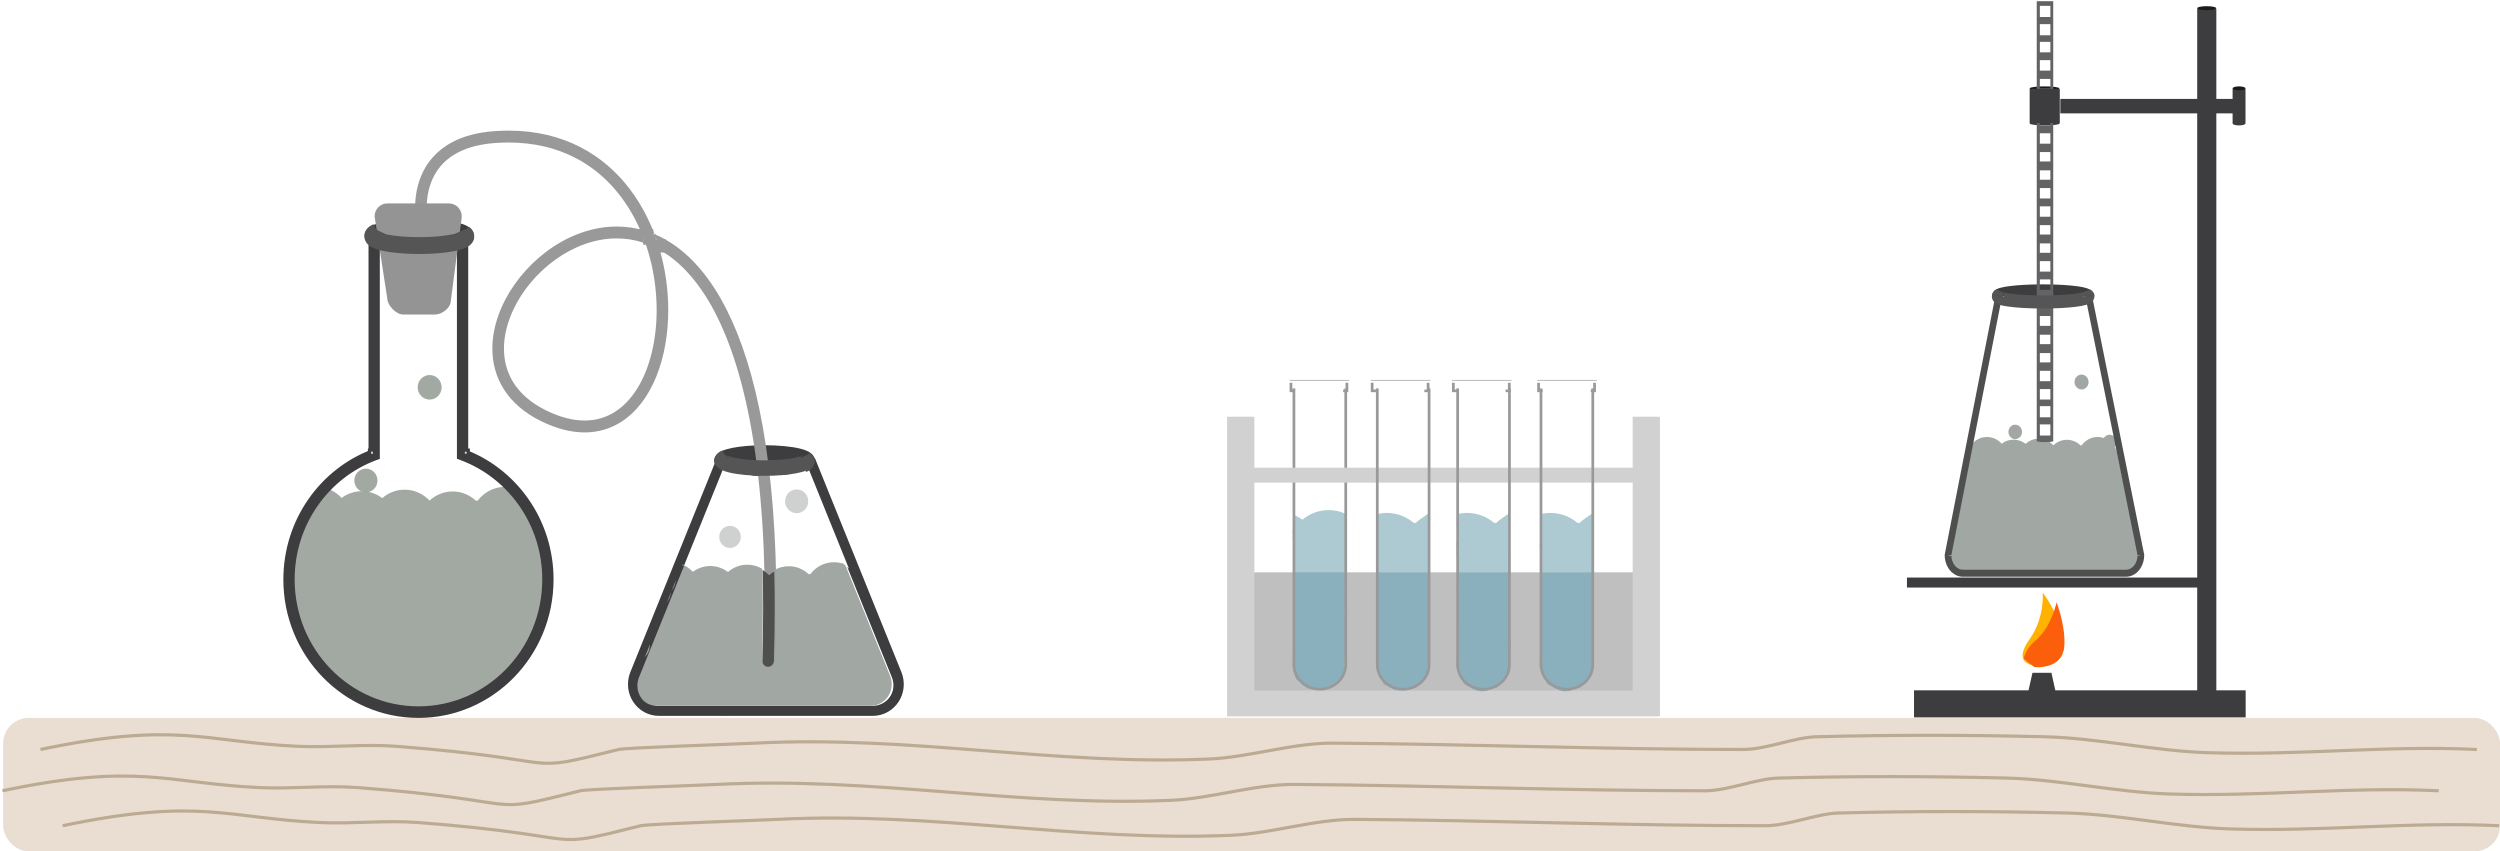 <?xml version="1.0" encoding="UTF-8" standalone="no"?>
<svg width="787px" height="268px" viewBox="0 0 787 268" version="1.1" xmlns="http://www.w3.org/2000/svg" xmlns:xlink="http://www.w3.org/1999/xlink" xmlns:sketch="http://www.bohemiancoding.com/sketch/ns">
    <!-- Generator: Sketch 3.3.3 (12081) - http://www.bohemiancoding.com/sketch -->
    <title>pixel-table</title>
    <desc>Created with Sketch.</desc>
    <defs></defs>
    <g id="Page-1" stroke="none" stroke-width="1" fill="none" fill-rule="evenodd" sketch:type="MSPage">
        <g id="pixel-table" sketch:type="MSLayerGroup">
            <path d="M229.575,145.199 L227.745,145.199 L229.36,146.091 C229.473,145.882 229.578,145.551 229.575,145.199 L227.745,145.199 L229.36,146.091 L228.11,145.4 L229.091,146.459 C229.151,146.401 229.253,146.292 229.36,146.091 L228.11,145.4 L229.091,146.459 L228.568,145.894 L229.032,146.512 L229.091,146.459 L228.568,145.894 L229.032,146.512 L228.84,146.257 L229.021,146.52 L229.032,146.512 L228.84,146.257 L229.021,146.52 L229.022,146.52 C229.039,146.507 229.167,146.433 229.371,146.351 C229.732,146.204 230.321,146.026 231.056,145.866 C232.162,145.624 233.602,145.413 235.244,145.268 C236.887,145.121 238.737,145.038 240.689,145.038 C244.291,145.037 247.559,145.326 249.792,145.758 C250.9,145.968 251.762,146.231 252.156,146.416 C252.253,146.46 252.319,146.498 252.345,146.514 L252.358,146.522 L252.931,145.676 L252.123,146.264 C252.266,146.466 252.354,146.517 252.358,146.522 L252.931,145.676 L252.123,146.264 L253.504,145.259 L251.909,145.838 C251.973,146.022 252.054,146.164 252.123,146.264 L253.504,145.259 L251.909,145.838 L253.671,145.199 L251.802,145.199 C251.802,145.428 251.845,145.655 251.909,145.838 L253.671,145.199 L251.802,145.199 L256.565,145.199 C256.567,144.666 256.415,144.156 256.209,143.773 C256.016,143.408 255.788,143.137 255.565,142.92 C255.144,142.517 254.735,142.275 254.312,142.062 C253.574,141.7 252.772,141.446 251.84,141.216 C250.449,140.877 248.782,140.619 246.895,140.438 C245.009,140.258 242.908,140.159 240.689,140.158 C236.838,140.16 233.359,140.453 230.707,140.961 C229.373,141.222 228.258,141.519 227.287,141.956 C226.799,142.183 226.336,142.434 225.857,142.877 C225.62,143.102 225.374,143.384 225.168,143.774 C224.963,144.157 224.81,144.667 224.813,145.199 L229.575,145.199" id="Fill-7-Copy" fill="#3D3C3E" sketch:type="MSShapeGroup"></path>
            <path d="M158.992,153.254 C155.481,153.254 152.367,154.965 150.376,157.609 L149.796,157.609 C147.864,155.814 145.309,154.712 142.496,154.712 C139.695,154.712 137.151,155.805 135.221,157.585 C133.241,155.471 130.461,154.149 127.375,154.149 C124.686,154.149 122.229,155.153 120.328,156.81 C118.786,155.647 116.938,154.882 114.927,154.685 L114.879,154.685 C114.692,154.685 114.51,154.671 114.33,154.643 C114.184,154.637 114.037,154.634 113.889,154.634 C111.511,154.634 109.318,155.424 107.527,156.75 C106.18,155.292 104.451,154.218 102.508,153.672 C99.226,158.926 92.99,162.706 91.958,169.06 C91.223,173.579 91.777,178.056 92.101,182.582 C92.378,186.466 92.495,190.343 93.39,194.15 C95.084,201.354 98.518,208.094 104.194,212.845 C109.463,217.256 116.12,221.834 122.948,223.913 L128.359,223.913 C128.465,223.7 128.659,223.535 128.961,223.529 C134.993,223.413 140.726,221.63 146.538,220.157 C152.009,218.77 155.433,214.684 159.871,211.492 C165.344,207.552 168.531,203.282 170.91,196.931 C171.452,195.488 172.048,194.054 172.641,192.617 C171.536,189.738 171.16,186.07 171.126,184.084 C171.073,180.887 172.356,177.88 172.318,174.725 L172.316,174.637 L169.876,163.788 L169.838,163.651 L169.82,163.483 C168.08,159.597 165.551,156.373 162.355,153.701 L162.292,153.785 C161.251,153.445 160.143,153.254 158.992,153.254" id="Fill-34-Copy" fill-opacity="0.97" fill="#A0A7A1" sketch:type="MSShapeGroup"></path>
            <path d="M134.462,67.41 L134.067,67.474 C134.067,67.474 134.336,66.522 134.336,65.182 C134.336,63.808 134.463,61.922 134.955,59.876 C135.323,58.341 135.896,56.717 136.763,55.133 C138.069,52.758 140.021,50.469 143.058,48.63 C146.096,46.796 150.252,45.411 155.981,45.01 C157.379,44.913 158.744,44.866 160.077,44.866 C168.218,44.867 175.148,46.63 181.004,49.632 C189.782,54.133 196.19,61.454 200.434,70.018 C204.675,78.576 206.715,88.364 206.713,97.601 C206.719,107.046 204.571,115.896 200.654,122.224 C198.698,125.392 196.316,127.929 193.557,129.67 C190.794,131.41 187.655,132.379 184.041,132.382 C180.444,132.382 176.36,131.405 171.791,129.14 C167.012,126.767 163.756,123.792 161.67,120.5 C159.587,117.205 158.649,113.564 158.646,109.736 C158.645,105.755 159.682,101.577 161.564,97.552 C164.383,91.515 169.102,85.845 174.837,81.73 C180.574,77.61 187.297,75.051 194.138,75.054 C199.571,75.059 205.096,76.642 210.435,80.412 C214.438,83.241 218.335,87.318 221.938,92.926 C227.341,101.335 232.067,113.193 235.428,129.312 C238.79,145.428 240.788,165.797 240.788,191.198 C240.788,196.469 240.702,201.957 240.524,207.668 C240.492,208.701 241.284,209.566 242.292,209.599 C243.3,209.631 244.144,208.82 244.177,207.787 C244.355,202.038 244.441,196.511 244.441,191.198 C244.434,145.684 238.106,115.923 228.673,97.324 C223.954,88.029 218.435,81.519 212.511,77.33 C206.591,73.14 200.273,71.306 194.138,71.31 C188.982,71.31 183.962,72.589 179.343,74.767 C172.415,78.036 166.373,83.315 162.02,89.491 C157.676,95.667 154.999,102.762 154.993,109.736 C154.989,114.195 156.113,118.606 158.605,122.537 C161.094,126.472 164.926,129.898 170.2,132.51 C175.162,134.971 179.793,136.126 184.041,136.126 C188.305,136.13 192.166,134.95 195.473,132.858 C200.443,129.716 204.154,124.603 206.63,118.465 C209.106,112.32 210.365,105.114 210.367,97.601 C210.361,84.545 206.563,70.523 198.35,59.635 C194.244,54.197 189.02,49.554 182.639,46.283 C176.26,43.011 168.733,41.119 160.077,41.121 C158.659,41.121 157.212,41.172 155.733,41.275 C150.243,41.657 145.885,42.899 142.448,44.703 C139.871,46.055 137.82,47.722 136.218,49.537 C133.812,52.258 132.425,55.292 131.646,58.066 C130.866,60.844 130.683,63.373 130.683,65.182 C130.683,66.855 130.841,67.915 130.852,67.99 C131.009,69.011 131.943,69.709 132.94,69.55" id="Fill-35-Copy" fill="#999999" sketch:type="MSShapeGroup"></path>
            <rect id="Rectangle-4" fill="#999999" sketch:type="MSShapeGroup" x="200.87" y="72.124" width="4.786" height="2.455"></rect>
            <rect id="Rectangle-4-Copy" fill="#D8D8D8" sketch:type="MSShapeGroup" x="202.465" y="74.58" width="3.989" height="1.637"></rect>
            <rect id="Rectangle-4-Copy-2" fill="#999999" sketch:type="MSShapeGroup" x="202.465" y="73.761" width="3.989" height="3.274"></rect>
            <rect id="Rectangle-4-Copy-4" fill="#999999" sketch:type="MSShapeGroup" x="205.656" y="75.398" width="3.989" height="3.274"></rect>
            <rect id="Rectangle-4-Copy-5" fill="#999999" sketch:type="MSShapeGroup" x="205.656" y="76.217" width="3.989" height="3.274"></rect>
            <rect id="Rectangle-4-Copy-3" fill="#999999" sketch:type="MSShapeGroup" x="204.061" y="76.217" width="3.989" height="1.637"></rect>
            <path d="M135.253,118.059 C133.169,118.059 131.48,119.79 131.48,121.925 C131.48,124.059 133.169,125.79 135.253,125.79 C137.336,125.79 139.025,124.059 139.025,121.925 C139.025,119.79 137.336,118.059 135.253,118.059" id="Fill-36-Copy" fill-opacity="0.97" fill="#A0A7A1" sketch:type="MSShapeGroup"></path>
            <path d="M115.185,147.524 C113.171,147.524 111.538,149.198 111.538,151.262 C111.538,153.136 112.883,154.687 114.637,154.958 C114.838,154.966 115.037,154.981 115.234,155 C117.226,154.973 118.834,153.31 118.834,151.262 C118.834,149.198 117.2,147.524 115.185,147.524" id="Fill-37-Copy" fill-opacity="0.97" fill="#A0A7A1" sketch:type="MSShapeGroup"></path>
            <path d="M114.728,154.891 C114.907,154.918 115.09,154.933 115.276,154.933 L115.325,154.933 C115.128,154.913 114.929,154.899 114.728,154.891" id="Fill-38-Copy" fill="#6D6C6E" sketch:type="MSShapeGroup"></path>
            <path d="M145.619,143.15 L147.396,143.15 L147.396,74.679 L116.01,74.679 L116.01,143.169 L117.787,143.169 L117.179,141.458 C109.015,144.505 102.024,150.035 97.07,157.159 C92.117,164.281 89.201,173.01 89.202,182.419 C89.202,206.489 108.241,225.999 131.73,226 C155.219,225.999 174.258,206.489 174.259,182.419 C174.26,172.999 171.336,164.262 166.372,157.135 C161.408,150.007 154.402,144.477 146.224,141.438 L145.619,143.15 L147.396,143.15 L145.619,143.15 L145.013,144.862 C152.502,147.644 158.929,152.715 163.479,159.251 C168.03,165.787 170.704,173.774 170.705,182.419 C170.704,193.454 166.346,203.427 159.289,210.66 C152.231,217.891 142.498,222.357 131.73,222.358 C120.962,222.357 111.229,217.891 104.171,210.66 C97.115,203.427 92.756,193.454 92.755,182.419 C92.756,173.784 95.424,165.805 99.965,159.272 C104.505,152.742 110.919,147.669 118.395,144.88 L119.564,144.444 L119.564,78.321 L143.841,78.321 L143.841,144.427 L145.013,144.862 L145.619,143.15 L148.327,145.323 L145.619,143.15 Z" id="Fill-39-Copy" fill="#3D3C3E" sketch:type="MSShapeGroup"></path>
            <rect id="Rectangle-2-Copy" stroke="#3D3C3E" fill="#D8D8D8" sketch:type="MSShapeGroup" x="145.828" y="141.696" width="1.595" height="1.637"></rect>
            <rect id="Rectangle-2" stroke="#3D3C3E" fill="#D8D8D8" sketch:type="MSShapeGroup" x="116.312" y="141.696" width="1.595" height="1.637"></rect>
            <path d="M119.905,74.429 L117.916,74.429 L119.671,75.4 C119.794,75.173 119.908,74.812 119.905,74.429 L117.916,74.429 L119.671,75.4 L118.313,74.648 L119.379,75.8 C119.444,75.736 119.555,75.617 119.671,75.4 L118.313,74.648 L119.379,75.8 L118.809,75.185 L119.315,75.857 L119.379,75.8 L118.809,75.185 L119.315,75.857 L119.107,75.58 L119.303,75.866 L119.315,75.857 L119.107,75.58 L119.303,75.866 L119.304,75.865 C119.322,75.852 119.462,75.772 119.684,75.683 C120.076,75.522 120.717,75.328 121.516,75.155 C122.718,74.892 124.283,74.662 126.069,74.504 C127.856,74.345 129.866,74.255 131.988,74.255 C135.904,74.253 139.457,74.568 141.884,75.038 C142.489,75.155 143.021,75.28 143.46,75.405 C144.114,75.586 144.572,75.796 144.661,75.859 L144.675,75.868 L145.298,74.949 L144.42,75.588 C144.576,75.807 144.671,75.862 144.675,75.868 L145.298,74.949 L144.42,75.588 L145.921,74.495 L144.187,75.125 C144.256,75.325 144.344,75.479 144.42,75.588 L145.921,74.495 L144.187,75.125 L146.103,74.429 L144.071,74.429 C144.071,74.679 144.117,74.926 144.187,75.125 L146.103,74.429 L144.071,74.429 L149.249,74.429 C149.251,73.85 149.085,73.296 148.862,72.879 C148.651,72.483 148.404,72.189 148.162,71.953 C147.704,71.514 147.259,71.252 146.799,71.02 C145.997,70.625 145.125,70.349 144.112,70.099 C142.6,69.731 140.788,69.45 138.736,69.254 C136.685,69.058 134.401,68.95 131.988,68.95 C127.801,68.952 124.019,69.27 121.136,69.823 C120.413,69.962 119.745,70.117 119.129,70.292 C118.201,70.562 117.405,70.849 116.637,71.318 C116.253,71.56 115.86,71.848 115.477,72.326 C115.287,72.565 115.101,72.859 114.96,73.217 C114.818,73.573 114.727,73.998 114.728,74.429 L119.905,74.429" id="Fill-40-Copy" fill="#3D3C3E" sketch:type="MSShapeGroup"></path>
            <path d="M117.919,68.121 C117.919,65.866 119.702,64.039 121.903,64.039 L141.373,64.039 C142.521,64.039 143.615,64.546 144.371,65.432 C145.127,66.318 145.473,67.495 145.321,68.662 L141.921,94.673 C141.921,96.928 139.142,99.01 136.942,99.01 L126.883,99.01 C124.682,99.01 121.903,96.111 121.903,93.857 L117.919,68.121" id="Fill-44-Copy" fill="#949494" sketch:type="MSShapeGroup"></path>
            <path d="M282.338,212.198 L283.765,211.592 L256.545,144.25 L248.958,144.25 L248.543,145.168 C248.383,145.519 248.163,145.791 247.881,145.983 C247.596,146.172 247.237,146.307 246.684,146.31 C246.126,146.306 245.768,146.168 245.473,145.968 L244.924,145.587 L244.275,145.733 C244.098,145.773 243.917,145.795 243.716,145.796 C243.51,145.795 243.33,145.775 243.167,145.739 L242.805,145.66 L242.447,145.758 C242.253,145.811 242.044,145.842 241.797,145.842 C241.659,145.842 241.529,145.829 241.396,145.806 L241.016,145.74 L240.65,145.865 C240.503,145.915 240.314,145.955 240.085,145.971 L239.649,146.002 L239.293,146.265 C238.984,146.485 238.629,146.633 238.052,146.637 C237.449,146.633 237.077,146.476 236.779,146.256 C236.486,146.032 236.259,145.709 236.114,145.298 L235.747,144.25 L225.65,144.25 L198.43,211.592 C197.935,212.816 197.691,214.112 197.691,215.4 C197.69,217.34 198.245,219.269 199.328,220.93 C201.129,223.694 204.16,225.354 207.403,225.354 L274.792,225.354 C278.035,225.354 281.065,223.694 282.868,220.93 C283.95,219.269 284.504,217.34 284.504,215.4 C284.504,214.112 284.26,212.817 283.766,211.592 L282.338,212.198 L280.911,212.803 C281.248,213.639 281.415,214.521 281.415,215.4 C281.415,216.724 281.037,218.038 280.298,219.171 C279.07,221.056 277.004,222.188 274.792,222.188 L207.403,222.188 C205.191,222.188 203.125,221.056 201.897,219.171 C201.157,218.038 200.78,216.724 200.78,215.4 C200.78,214.521 200.946,213.64 201.284,212.803 L227.715,147.416 L234.66,147.416 L234.66,145.833 L233.207,146.369 C233.528,147.288 234.099,148.159 234.936,148.796 C235.77,149.437 236.859,149.809 238.052,149.804 C239.226,149.809 240.287,149.438 241.096,148.835 L240.194,147.55 L240.304,149.129 C240.754,149.096 241.195,149.015 241.622,148.87 L241.136,147.367 L240.877,148.927 C241.161,148.977 241.47,149.009 241.797,149.008 C242.311,149.009 242.797,148.939 243.243,148.817 L242.845,147.287 L242.524,148.836 C242.902,148.918 243.301,148.962 243.716,148.962 C244.151,148.962 244.563,148.91 244.939,148.825 L244.607,147.279 L243.741,148.589 C244.544,149.151 245.566,149.481 246.684,149.476 C247.777,149.48 248.784,149.171 249.585,148.623 C250.39,148.078 250.977,147.319 251.347,146.498 L249.945,145.833 L249.945,147.416 L254.48,147.416 L280.911,212.803 L282.338,212.198" id="Fill-45-Copy" fill="#3D3C3E" sketch:type="MSShapeGroup"></path>
            <path d="M255.088,180.747 L254.587,180.747 C252.92,179.199 250.716,178.248 248.29,178.248 C246.594,178.248 245.006,178.713 243.635,179.521 C243.731,183.271 243.78,187.143 243.781,191.132 C243.781,196.445 243.695,201.971 243.516,207.72 C243.484,208.734 242.673,209.533 241.691,209.533 C240.623,209.5 239.832,208.635 239.864,207.601 C240.042,201.89 240.127,196.403 240.127,191.132 C240.128,186.98 240.074,182.961 239.97,179.074 C238.583,178.241 236.969,177.763 235.245,177.763 C232.925,177.763 230.805,178.63 229.165,180.059 C227.609,178.884 225.692,178.182 223.61,178.182 C221.559,178.182 219.667,178.863 218.121,180.007 C217.193,179.001 216.053,178.207 214.777,177.688 L200.588,212.79 C200.25,213.627 200.084,214.508 200.084,215.387 C200.084,216.711 200.461,218.025 201.2,219.158 C202.429,221.043 204.495,222.175 206.707,222.175 L274.096,222.175 C276.307,222.175 278.374,221.043 279.602,219.158 C280.341,218.025 280.719,216.711 280.719,215.387 C280.719,214.508 280.552,213.626 280.214,212.79 L266.16,178.021 C265.92,177.802 265.673,177.587 265.422,177.377 C264.469,177.155 263.514,176.99 262.521,176.99 C259.492,176.99 256.806,178.466 255.088,180.747 Z" id="Fill-46-Copy" fill-opacity="0.97" fill="#9FA6A1" sketch:type="MSShapeGroup"></path>
            <path d="M240.077,179.445 C240.18,183.331 240.234,187.351 240.234,191.503 C240.234,196.774 240.148,202.261 239.971,207.972 C239.938,209.006 240.73,209.87 241.738,209.903 C241.758,209.904 241.778,209.904 241.797,209.904 C242.779,209.904 243.591,209.104 243.623,208.091 C243.801,202.342 243.887,196.815 243.887,191.503 C243.886,187.513 243.838,183.642 243.742,179.892 C243.159,180.235 242.617,180.64 242.12,181.098 C241.519,180.455 240.831,179.898 240.077,179.445" id="Fill-47-Copy" fill="#4F4F50" sketch:type="MSShapeGroup"></path>
            <path d="M267.203,209.121 L267.015,209.199 L267.203,209.121" id="Fill-48-Copy" fill="#646365" sketch:type="MSShapeGroup"></path>
            <path d="M214.348,177.808 C213.77,178.735 213.084,179.609 212.351,180.46 C213.063,182.345 212.674,184.711 211.183,186.065 C211.189,188.162 210.037,190.262 207.716,190.742 C207.864,192.666 207.015,194.669 205.193,195.515 C206.181,197.422 205.9,200.043 204.359,201.545 C204.985,203.751 204.201,206.436 202.002,207.429 C200.633,210.81 198.002,214.978 198.567,217.378 C199.4,220.919 203.289,222.82 207.388,224.559 C207.595,224.513 207.798,224.462 208.009,224.421 C209.716,224.089 211.421,223.963 213.124,223.963 C215.735,223.963 218.34,224.257 220.947,224.551 C223.555,224.844 226.162,225.138 228.775,225.138 C230.659,225.138 232.544,224.986 234.435,224.57 C237.701,223.854 241.072,223.385 244.481,223.385 C245.731,223.385 246.987,223.449 248.244,223.585 C253.123,224.115 257.42,223.914 262.334,224.141 C266.111,224.317 269.88,224.343 273.648,224.357 C276.461,223.623 279.232,222.75 281.942,221.675 C282.89,219.666 283.936,217.478 284.223,216.783 C283.91,215.968 283.184,214.391 282.349,212.578 L282.199,212.642 L282.349,212.578 C280.639,208.865 278.47,204.166 278.451,203.015 C278.405,200.257 274.607,198.693 274.575,195.971 L274.573,195.894 L272.998,188.891 C271.025,187.34 269.854,185.2 268.902,182.823 C268.486,181.784 268.13,180.726 267.779,179.663 C267.751,179.58 267.722,179.498 267.695,179.414 C267.377,179.095 267.052,178.782 266.717,178.478 L280.772,213.247 C281.109,214.083 281.276,214.965 281.276,215.844 C281.276,217.168 280.898,218.482 280.159,219.615 C278.931,221.5 276.865,222.632 274.653,222.632 L207.264,222.632 C205.052,222.632 202.986,221.5 201.758,219.615 C201.018,218.482 200.641,217.168 200.641,215.844 C200.641,214.965 200.807,214.084 201.145,213.247 L215.334,178.145 C215.013,178.016 214.684,177.903 214.348,177.808" id="Fill-49-Copy" fill="#3D3C3E" sketch:type="MSShapeGroup"></path>
            <path d="M250.793,154.072 C249.263,154.072 247.839,155.068 247.333,156.638 C246.703,158.596 247.742,160.707 249.653,161.353 C250.032,161.481 250.416,161.541 250.795,161.541 C252.324,161.541 253.749,160.545 254.254,158.975 C254.884,157.017 253.845,154.906 251.934,154.261 C251.556,154.133 251.172,154.072 250.793,154.072" id="Fill-50-Copy" fill-opacity="0.51" fill="#9FA6A1" sketch:type="MSShapeGroup"></path>
            <path d="M229.81,165.531 C229.791,165.531 229.772,165.531 229.753,165.532 C227.875,165.563 226.378,167.148 226.409,169.072 C226.44,170.976 227.956,172.498 229.808,172.498 C229.827,172.498 229.846,172.498 229.865,172.498 C231.742,172.466 233.238,170.881 233.207,168.957 C233.177,167.053 231.661,165.531 229.81,165.531" id="Fill-51-Copy" fill-opacity="0.51" fill="#9FA6A1" sketch:type="MSShapeGroup"></path>
            <path d="M251.802,144.756 L253.633,144.756 L252.019,143.863 C251.905,144.071 251.8,144.404 251.802,144.756 L253.633,144.756 L252.019,143.863 L253.268,144.554 L252.286,143.495 C252.228,143.553 252.125,143.662 252.019,143.863 L253.268,144.554 L252.286,143.495 L252.811,144.06 L252.346,143.442 L252.286,143.495 L252.811,144.06 L252.346,143.442 L252.538,143.698 L252.356,143.434 L252.346,143.442 L252.538,143.698 L252.356,143.434 L252.356,143.434 C252.339,143.447 252.211,143.521 252.006,143.603 C251.646,143.75 251.056,143.928 250.321,144.088 C249.216,144.33 247.776,144.542 246.134,144.687 C244.49,144.833 242.641,144.915 240.689,144.915 C237.088,144.917 233.819,144.628 231.587,144.196 C230.478,143.986 229.617,143.722 229.221,143.537 C229.124,143.493 229.059,143.457 229.032,143.44 L229.02,143.432 L228.447,144.277 L229.254,143.689 C229.111,143.488 229.023,143.438 229.02,143.432 L228.447,144.277 L229.254,143.689 L227.873,144.695 L229.468,144.116 C229.405,143.931 229.325,143.79 229.254,143.689 L227.873,144.695 L229.468,144.116 L227.707,144.756 L229.575,144.756 C229.576,144.526 229.533,144.299 229.468,144.116 L227.707,144.756 L229.575,144.756 L224.813,144.756 C224.81,145.288 224.963,145.798 225.169,146.181 C225.362,146.546 225.591,146.816 225.813,147.033 C226.234,147.437 226.644,147.678 227.066,147.892 C227.803,148.254 228.606,148.508 229.538,148.738 C230.929,149.077 232.595,149.334 234.483,149.516 C236.369,149.696 238.469,149.796 240.689,149.796 C244.54,149.793 248.019,149.501 250.671,148.993 C252.004,148.732 253.119,148.435 254.09,147.998 C254.578,147.77 255.042,147.519 255.521,147.076 C255.758,146.852 256.003,146.569 256.209,146.181 C256.415,145.796 256.567,145.287 256.564,144.756 L251.802,144.756" id="Fill-52-Copy" fill="#565556" sketch:type="MSShapeGroup"></path>
            <path d="M254.808,142.613 C255.4,142.98 256.544,144.049 256.344,145.791 C256.187,147.153 254.502,148.507 253.785,148.507 C253.07,148.507 254.646,145.6 253.833,145.791 C250.105,146.667 247.754,146.768 251.273,144.467 C252.233,143.838 253.911,143.653 254.808,142.613" id="Fill-53-Copy" fill="#565556" sketch:type="MSShapeGroup"></path>
            <path d="M224.813,145.122 C224.813,146.359 225.81,146.741 226.668,146.741 C227.528,146.741 229.01,145.779 230.217,145.793 C233.731,145.835 229.584,143.993 229.584,143.993 C229.584,143.993 227.765,143.49 227.479,141.795 C227.479,141.795 224.813,142.674 224.813,145.122" id="Fill-54-Copy" fill="#565556" sketch:type="MSShapeGroup"></path>
            <path d="M147.575,71.405 C148.219,71.803 149.462,72.965 149.245,74.86 C149.075,76.341 147.242,77.813 146.463,77.813 C145.686,77.813 147.399,74.652 146.515,74.86 C142.462,75.812 139.907,75.922 143.732,73.42 C144.776,72.737 146.6,72.536 147.575,71.405" id="Fill-1014-Copy" fill="#565556" sketch:type="MSShapeGroup"></path>
            <path d="M114.728,74.204 C114.728,75.548 115.812,75.964 116.745,75.964 C117.68,75.964 119.292,74.919 120.603,74.934 C124.424,74.98 119.915,72.977 119.915,72.977 C119.915,72.977 117.938,72.43 117.627,70.586 C117.627,70.586 114.728,71.543 114.728,74.204" id="Fill-1015-Copy" fill="#565556" sketch:type="MSShapeGroup"></path>
            <path d="M144.071,74.481 L146.061,74.481 L144.306,73.511 C144.182,73.738 144.068,74.098 144.071,74.481 L146.061,74.481 L144.306,73.511 L145.664,74.262 L144.597,73.111 C144.533,73.174 144.422,73.293 144.306,73.511 L145.664,74.262 L144.597,73.111 L145.167,73.726 L144.662,73.053 L144.597,73.111 L145.167,73.726 L144.662,73.053 L144.87,73.331 L144.673,73.044 L144.662,73.053 L144.87,73.331 L144.673,73.044 L144.673,73.045 C144.654,73.058 144.515,73.139 144.293,73.228 C143.901,73.388 143.26,73.582 142.461,73.756 C141.259,74.018 139.694,74.248 137.908,74.406 C136.121,74.565 134.11,74.656 131.988,74.656 C128.073,74.657 124.52,74.343 122.092,73.872 C121.488,73.756 120.956,73.63 120.517,73.505 C119.862,73.324 119.405,73.114 119.316,73.051 L119.302,73.042 L118.679,73.961 L119.557,73.322 C119.401,73.103 119.306,73.048 119.302,73.042 L118.679,73.961 L119.557,73.322 L118.055,74.415 L119.79,73.786 C119.721,73.586 119.633,73.431 119.557,73.322 L118.055,74.415 L119.79,73.786 L117.874,74.481 L119.905,74.481 C119.906,74.232 119.859,73.985 119.79,73.786 L117.874,74.481 L119.905,74.481 L114.728,74.481 C114.726,75.06 114.891,75.614 115.115,76.031 C115.325,76.428 115.574,76.722 115.815,76.958 C116.273,77.396 116.718,77.659 117.178,77.891 C117.979,78.285 118.853,78.561 119.865,78.811 C121.378,79.18 123.189,79.46 125.242,79.657 C127.291,79.853 129.576,79.961 131.988,79.961 C136.175,79.959 139.957,79.641 142.841,79.088 C143.564,78.948 144.232,78.794 144.848,78.618 C145.776,78.349 146.572,78.061 147.34,77.592 C147.723,77.35 148.117,77.062 148.501,76.584 C148.69,76.345 148.876,76.052 149.018,75.693 C149.159,75.337 149.25,74.913 149.248,74.481 L144.071,74.481" id="Fill-1016-Copy" fill="#565556" sketch:type="MSShapeGroup"></path>
            <path d="M390.971,180.172 L518.649,180.172 L518.649,221.851 L390.971,221.851 L390.971,180.172 Z" id="Fill-1-Copy" fill="#BFBFBF" sketch:type="MSShapeGroup"></path>
            <path d="M449.954,161.467 C449.007,162.13 446.467,163.735 445.748,164.62 L445.066,164.62 C442.797,162.667 439.795,161.467 436.491,161.467 C435.388,161.467 434.328,161.623 433.311,161.88 C433.405,162.399 433.414,162.932 433.342,163.455 C433.377,163.971 433.333,164.492 433.209,164.993 C433.402,165.559 433.493,166.163 433.474,166.765 C433.535,167.387 433.472,168.019 433.3,168.619 C433.446,169.382 433.414,170.18 433.201,170.925 C433.193,171.148 433.176,171.371 433.137,171.592 C433.247,172.054 433.294,172.534 433.269,173.01 C433.301,173.415 433.266,173.82 433.2,174.22 C433.27,174.598 433.294,174.982 433.276,175.366 C433.325,175.654 433.353,175.944 433.344,176.238 C433.628,177.147 433.643,178.142 433.384,179.06 C433.395,179.451 433.363,179.843 433.283,180.225 L450.021,180.225 C450.056,180.115 450.097,180.006 450.14,179.899 C450.091,176.943 450.181,174.055 449.954,171.058 C449.735,168.157 449.98,164.37 449.954,161.467" id="Fill-2-Copy" fill="#ADC9D2" sketch:type="MSShapeGroup"></path>
            <path d="M450.031,180.172 L433.294,180.172 C433.267,180.301 433.235,180.429 433.198,180.556 C433.553,181.577 433.561,182.72 433.217,183.745 C433.24,183.962 433.253,184.18 433.248,184.398 C433.364,185.032 433.354,185.688 433.222,186.318 C433.493,187.166 433.543,188.085 433.338,188.953 C433.64,189.977 433.593,191.099 433.215,192.097 C433.544,193 433.595,194.004 433.372,194.94 C433.571,195.849 433.533,196.813 433.213,197.687 C433.514,198.663 433.507,199.737 433.186,200.708 C433.453,201.596 433.47,202.564 433.224,203.459 C433.407,204.204 433.423,204.991 433.225,205.731 C433.268,205.976 433.288,206.227 433.275,206.484 C433.232,207.315 433.19,208.137 433.137,208.96 C433.198,209.257 433.232,209.559 433.238,209.864 C433.29,210.115 433.328,210.369 433.337,210.624 C433.427,210.791 433.508,210.963 433.581,211.14 C433.727,211.495 433.803,211.848 433.833,212.199 C434.088,212.604 434.267,213.053 434.373,213.519 C434.906,213.989 435.327,214.591 435.556,215.338 C436.426,215.885 437.526,216.332 438.31,216.815 C439.194,217.359 440.163,217.628 441.202,217.628 C441.743,217.628 442.302,217.555 442.878,217.41 L443.026,217.38 C443.737,216.853 444.663,216.522 445.803,216.502 L445.829,216.487 C446.299,215.804 446.972,215.249 447.849,214.925 C448.142,213.93 448.758,213.036 449.695,212.454 C449.712,211.942 449.802,211.435 449.975,210.954 C449.855,210.294 449.873,209.609 450.023,208.955 C449.934,208.347 449.956,207.723 450.088,207.121 C449.735,206.044 449.765,204.84 450.182,203.786 C450.092,203.081 450.029,202.373 450.005,201.663 C449.992,201.283 450.025,200.932 450.091,200.602 C449.976,200.045 449.957,199.468 450.035,198.903 C449.782,197.983 449.789,196.991 450.081,196.082 C449.917,195.499 449.871,194.885 449.927,194.281 C449.618,193.295 449.626,192.21 449.955,191.231 C449.763,190.319 449.825,189.35 450.152,188.478 C449.947,187.724 449.919,186.928 450.073,186.166 C450.014,185.819 449.995,185.464 450.01,185.111 C449.828,184.399 449.8,183.646 449.94,182.925 C449.712,182.023 449.743,181.055 450.031,180.172" id="Fill-3-Copy" fill="#8AAFBD" sketch:type="MSShapeGroup"></path>
            <path d="M418.28,160.577 C415.121,160.577 412.235,161.718 410.003,163.602 C409.091,162.936 408.081,162.399 407.008,161.99 C407.09,162.55 407.072,163.122 406.964,163.676 C407.281,164.644 407.284,165.724 406.975,166.696 C406.993,167.069 406.971,167.444 406.9,167.811 C407.049,168.475 407.041,169.17 406.913,169.838 C407.185,170.406 407.359,171.032 407.387,171.695 C407.451,173.147 407.338,174.623 407.05,176.051 C407.023,176.188 406.996,176.313 406.969,176.433 C407.23,177.233 407.277,178.118 407.087,178.994 C407.063,179.107 407.03,179.218 407,179.331 C407.211,179.762 407.353,180.254 407.404,180.808 L423.745,180.808 C423.338,179.707 423.314,178.453 423.671,177.332 C423.626,177.044 423.611,176.752 423.614,176.459 C423.499,175.823 423.498,175.165 423.611,174.529 C423.547,174.124 423.511,173.713 423.539,173.302 C423.519,172.915 423.543,172.526 423.604,172.145 C423.402,171.307 423.422,170.42 423.635,169.588 C423.642,169.115 423.712,168.645 423.841,168.193 C423.804,167.98 423.775,167.766 423.759,167.551 C423.473,166.61 423.45,165.581 423.696,164.629 C423.603,164.097 423.586,163.549 423.649,163.009 C423.617,162.602 423.633,162.192 423.692,161.79 C422.048,161.02 420.219,160.577 418.28,160.577" id="Fill-4-Copy" fill="#ADC9D2" sketch:type="MSShapeGroup"></path>
            <path d="M423.612,180.172 L407.271,180.172 C407.285,180.325 407.292,180.484 407.29,180.647 C407.257,183.979 407.407,187.336 407.15,190.655 C406.962,193.075 407.656,195.877 406.9,198.232 C407.251,198.832 407.414,199.588 407.29,200.508 C406.902,203.39 406.993,206.346 406.929,209.247 C406.893,210.848 407.517,212.41 408.085,213.955 C408.977,214.315 409.625,214.945 410.038,215.698 C410.274,215.794 410.503,215.913 410.716,216.068 C411.023,216.289 411.327,216.514 411.632,216.737 C411.753,216.744 411.939,216.77 412.205,216.819 C413.12,216.898 414.246,217.325 415.228,217.325 C415.427,217.325 415.62,217.308 415.803,217.266 C416.41,217.101 417.027,216.996 417.653,216.93 L417.841,216.815 C418.441,216.409 419.208,216.394 419.879,216.23 C420.303,215.666 420.855,215.189 421.499,214.878 L421.539,214.805 L421.604,214.637 C421.948,213.729 422.531,212.977 423.262,212.437 C423.058,210.041 423.449,207.504 423.556,205.295 C423.574,204.91 423.659,204.543 423.772,204.187 C423.697,203.896 423.653,203.596 423.637,203.294 C423.426,202.407 423.468,201.46 423.752,200.595 C423.443,199.581 423.472,198.463 423.833,197.467 C423.752,197.208 423.702,196.942 423.665,196.672 C423.445,195.922 423.407,195.117 423.553,194.348 C423.232,193.274 423.265,192.093 423.695,191.058 C423.609,190.448 423.637,189.82 423.777,189.22 C423.55,188.457 423.527,187.639 423.681,186.857 C423.496,186.302 423.415,185.713 423.435,185.127 C423.298,184.331 423.356,183.502 423.605,182.737 C423.532,182.083 423.591,181.414 423.775,180.785 C423.708,180.594 423.665,180.397 423.623,180.2 C423.619,180.191 423.616,180.182 423.612,180.172" id="Fill-5-Copy" fill="#8AAFBD" sketch:type="MSShapeGroup"></path>
            <path d="M513.964,131.184 L513.964,217.378 L394.869,217.378 L394.869,131.184 L386.286,131.184 L386.286,225.527 L522.547,225.527 L522.547,131.184 L513.964,131.184" id="Fill-6-Copy" fill="#D1D1D1" sketch:type="MSShapeGroup"></path>
            <path d="M423.208,122.277 L423.208,209.219 C423.208,211.245 422.345,213.076 420.946,214.404 C419.546,215.732 417.618,216.552 415.483,216.552 C413.349,216.552 411.42,215.732 410.021,214.404 C408.623,213.076 407.759,211.245 407.759,209.219 L407.759,122.277 L406.9,122.277 L406.9,209.219 C406.901,213.719 410.743,217.367 415.483,217.367 C420.224,217.367 424.066,213.719 424.066,209.219 L424.066,122.277 L423.208,122.277" id="Fill-1017-Copy" fill="#999999" sketch:type="MSShapeGroup"></path>
            <path d="M407.68,122.635 L406.822,122.635 L406.822,120.496 L405.963,120.496 L405.963,123.45 L407.68,123.45 L407.68,122.635" id="Fill-1018-Copy" fill="#999999" sketch:type="MSShapeGroup"></path>
            <path d="M423.581,120.496 L423.581,122.635 L422.829,122.635 L422.829,123.45 L424.44,123.45 L424.44,120.496 L423.581,120.496" id="Fill-1019-Copy" fill="#999999" sketch:type="MSShapeGroup"></path>
            <path d="M405.963,119.605 L424.739,119.605 L424.739,119.814 L405.963,119.814 L405.963,119.605 Z" id="Fill-1020-Copy" fill="#999999" sketch:type="MSShapeGroup"></path>
            <path d="M433.238,122.635 L432.38,122.635 L432.38,120.496 L431.522,120.496 L431.522,123.45 L433.238,123.45 L433.238,122.635" id="Fill-1018-Copy-2" fill="#999999" sketch:type="MSShapeGroup"></path>
            <path d="M449.14,120.496 L449.14,122.635 L448.388,122.635 L448.388,123.45 L449.998,123.45 L449.998,120.496 L449.14,120.496" id="Fill-1019-Copy-2" fill="#999999" sketch:type="MSShapeGroup"></path>
            <path d="M431.522,119.605 L450.297,119.605 L450.297,119.814 L431.522,119.814 L431.522,119.605 Z" id="Fill-1020-Copy-2" fill="#999999" sketch:type="MSShapeGroup"></path>
            <path d="M458.797,122.635 L457.939,122.635 L457.939,120.496 L457.08,120.496 L457.08,123.45 L458.797,123.45 L458.797,122.635" id="Fill-1018-Copy-3" fill="#999999" sketch:type="MSShapeGroup"></path>
            <path d="M474.698,120.496 L474.698,122.635 L473.947,122.635 L473.947,123.45 L475.557,123.45 L475.557,120.496 L474.698,120.496" id="Fill-1019-Copy-3" fill="#999999" sketch:type="MSShapeGroup"></path>
            <path d="M457.08,119.605 L475.856,119.605 L475.856,119.814 L457.08,119.814 L457.08,119.605 Z" id="Fill-1020-Copy-3" fill="#999999" sketch:type="MSShapeGroup"></path>
            <path d="M485.633,122.635 L484.775,122.635 L484.775,120.496 L483.917,120.496 L483.917,123.45 L485.633,123.45 L485.633,122.635" id="Fill-1018-Copy-4" fill="#999999" sketch:type="MSShapeGroup"></path>
            <path d="M501.535,120.496 L501.535,122.635 L500.783,122.635 L500.783,123.45 L502.393,123.45 L502.393,120.496 L501.535,120.496" id="Fill-1019-Copy-4" fill="#999999" sketch:type="MSShapeGroup"></path>
            <path d="M483.917,119.605 L502.692,119.605 L502.692,119.814 L483.917,119.814 L483.917,119.605 Z" id="Fill-1020-Copy-4" fill="#999999" sketch:type="MSShapeGroup"></path>
            <path d="M390.971,147.216 L518.649,147.216 L518.649,151.934 L390.971,151.934 L390.971,147.216 Z" id="Fill-1024-Copy" fill="#D1D1D1" sketch:type="MSShapeGroup"></path>
            <path d="M449.444,122.277 L449.444,209.219 C449.444,211.245 448.581,213.076 447.182,214.404 C445.783,215.732 443.854,216.552 441.72,216.552 C439.585,216.552 437.656,215.732 436.257,214.404 C434.859,213.076 433.995,211.245 433.995,209.219 L433.995,122.277 L433.137,122.277 L433.137,209.219 C433.137,213.719 436.979,217.367 441.72,217.367 C446.46,217.367 450.303,213.719 450.303,209.219 L450.303,122.277 L449.444,122.277" id="Fill-1025-Copy" fill="#999999" sketch:type="MSShapeGroup"></path>
            <path d="M475.253,161.467 C474.307,162.13 471.766,163.735 471.047,164.62 L470.365,164.62 C468.096,162.667 465.095,161.467 461.79,161.467 C460.687,161.467 459.627,161.623 458.61,161.88 C458.705,162.399 458.713,162.932 458.642,163.455 C458.676,163.971 458.632,164.492 458.508,164.993 C458.701,165.559 458.792,166.163 458.773,166.765 C458.834,167.387 458.771,168.019 458.599,168.619 C458.746,169.382 458.713,170.18 458.5,170.925 C458.493,171.148 458.475,171.371 458.436,171.592 C458.547,172.054 458.593,172.534 458.568,173.01 C458.6,173.415 458.565,173.82 458.499,174.22 C458.569,174.598 458.593,174.982 458.575,175.366 C458.624,175.654 458.653,175.944 458.644,176.238 C458.928,177.147 458.942,178.142 458.683,179.06 C458.694,179.451 458.662,179.843 458.583,180.225 L475.32,180.225 C475.356,180.115 475.396,180.006 475.44,179.899 C475.39,176.943 475.48,174.055 475.253,171.058 C475.035,168.157 475.279,164.37 475.253,161.467" id="Fill-1026-Copy" fill="#ADC9D2" sketch:type="MSShapeGroup"></path>
            <path d="M475.331,180.172 L458.593,180.172 C458.566,180.301 458.535,180.429 458.498,180.556 C458.851,181.577 458.861,182.72 458.517,183.745 C458.54,183.962 458.553,184.18 458.547,184.398 C458.663,185.032 458.653,185.688 458.522,186.318 C458.792,187.166 458.843,188.085 458.638,188.953 C458.94,189.977 458.892,191.099 458.514,192.097 C458.844,193 458.894,194.004 458.672,194.94 C458.87,195.849 458.832,196.813 458.512,197.687 C458.814,198.663 458.807,199.737 458.485,200.708 C458.753,201.596 458.77,202.564 458.523,203.459 C458.706,204.204 458.723,204.991 458.524,205.731 C458.567,205.976 458.587,206.227 458.574,206.484 C458.531,207.315 458.489,208.137 458.436,208.96 C458.497,209.257 458.531,209.559 458.537,209.864 C458.59,210.115 458.627,210.369 458.637,210.624 C458.726,210.791 458.808,210.963 458.88,211.14 C459.026,211.495 459.103,211.848 459.132,212.199 C459.387,212.604 459.566,213.053 459.672,213.519 C460.204,213.989 460.626,214.591 460.855,215.338 C461.725,215.885 462.825,216.332 463.609,216.815 C464.493,217.359 465.463,217.628 466.501,217.628 C467.042,217.628 467.602,217.555 468.178,217.41 L468.325,217.38 C469.036,216.853 469.962,216.522 471.103,216.502 L471.128,216.487 C471.598,215.804 472.272,215.249 473.148,214.925 C473.442,213.93 474.057,213.036 474.994,212.454 C475.011,211.942 475.101,211.435 475.274,210.954 C475.155,210.294 475.173,209.609 475.322,208.955 C475.234,208.347 475.255,207.723 475.387,207.121 C475.034,206.044 475.065,204.84 475.481,203.786 C475.392,203.081 475.328,202.373 475.304,201.663 C475.291,201.283 475.325,200.932 475.39,200.602 C475.275,200.045 475.256,199.468 475.334,198.903 C475.082,197.983 475.089,196.991 475.38,196.082 C475.216,195.499 475.17,194.885 475.226,194.281 C474.917,193.295 474.926,192.21 475.254,191.231 C475.062,190.319 475.124,189.35 475.451,188.478 C475.247,187.724 475.218,186.928 475.374,186.166 C475.313,185.819 475.295,185.464 475.309,185.111 C475.127,184.399 475.099,183.646 475.24,182.925 C475.011,182.023 475.042,181.055 475.331,180.172" id="Fill-1027-Copy" fill="#8AAFBD" sketch:type="MSShapeGroup"></path>
            <path d="M474.744,122.277 L474.744,209.219 C474.744,211.245 473.88,213.076 472.481,214.404 C471.082,215.732 469.153,216.552 467.019,216.552 C464.884,216.552 462.957,215.732 461.557,214.404 C460.158,213.076 459.294,211.245 459.294,209.219 L459.294,122.277 L458.436,122.277 L458.436,209.219 C458.436,213.719 462.278,217.367 467.019,217.367 C471.759,217.367 475.602,213.719 475.602,209.219 L475.602,122.277 L474.744,122.277" id="Fill-1031-Copy" fill="#999999" sketch:type="MSShapeGroup"></path>
            <path d="M501.49,161.467 C500.543,162.13 498.002,163.735 497.283,164.62 L496.602,164.62 C494.332,162.667 491.331,161.467 488.026,161.467 C486.923,161.467 485.863,161.623 484.846,161.88 C484.941,162.399 484.949,162.932 484.878,163.455 C484.913,163.971 484.869,164.492 484.744,164.993 C484.937,165.559 485.028,166.163 485.009,166.765 C485.07,167.387 485.008,168.019 484.835,168.619 C484.982,169.382 484.949,170.18 484.737,170.925 C484.729,171.148 484.711,171.371 484.672,171.592 C484.783,172.054 484.829,172.534 484.804,173.01 C484.836,173.415 484.802,173.82 484.736,174.22 C484.805,174.598 484.829,174.982 484.811,175.366 C484.86,175.654 484.889,175.944 484.88,176.238 C485.164,177.147 485.179,178.142 484.919,179.06 C484.931,179.451 484.898,179.843 484.819,180.225 L501.557,180.225 C501.593,180.115 501.632,180.006 501.676,179.899 C501.626,176.943 501.716,174.055 501.49,171.058 C501.271,168.157 501.515,164.37 501.49,161.467" id="Fill-1032-Copy" fill="#ADC9D2" sketch:type="MSShapeGroup"></path>
            <path d="M501.567,180.172 L484.829,180.172 C484.803,180.301 484.771,180.429 484.734,180.556 C485.088,181.577 485.097,182.72 484.753,183.745 C484.776,183.962 484.789,184.18 484.784,184.398 C484.9,185.032 484.889,185.688 484.758,186.318 C485.028,187.166 485.078,188.085 484.874,188.953 C485.175,189.977 485.129,191.099 484.75,192.097 C485.08,193 485.131,194.004 484.907,194.94 C485.106,195.849 485.069,196.813 484.749,197.687 C485.05,198.663 485.043,199.737 484.721,200.708 C484.989,201.596 485.006,202.564 484.759,203.459 C484.943,204.204 484.959,204.991 484.761,205.731 C484.804,205.976 484.823,206.227 484.81,206.484 C484.767,207.315 484.725,208.137 484.672,208.96 C484.733,209.257 484.767,209.559 484.773,209.864 C484.826,210.115 484.864,210.369 484.873,210.624 C484.962,210.791 485.045,210.963 485.117,211.14 C485.263,211.495 485.339,211.848 485.368,212.199 C485.623,212.604 485.803,213.053 485.908,213.519 C486.44,213.989 486.863,214.591 487.092,215.338 C487.961,215.885 489.062,216.332 489.845,216.815 C490.729,217.359 491.699,217.628 492.738,217.628 C493.278,217.628 493.838,217.555 494.414,217.41 L494.562,217.38 C495.272,216.853 496.198,216.522 497.339,216.502 L497.365,216.487 C497.834,215.804 498.507,215.249 499.384,214.925 C499.678,213.93 500.293,213.036 501.23,212.454 C501.248,211.942 501.337,211.435 501.51,210.954 C501.391,210.294 501.409,209.609 501.558,208.955 C501.47,208.347 501.491,207.723 501.624,207.121 C501.27,206.044 501.301,204.84 501.717,203.786 C501.628,203.081 501.564,202.373 501.54,201.663 C501.527,201.283 501.561,200.932 501.626,200.602 C501.511,200.045 501.492,199.468 501.57,198.903 C501.318,197.983 501.326,196.991 501.617,196.082 C501.453,195.499 501.406,194.885 501.461,194.281 C501.153,193.295 501.162,192.21 501.491,191.231 C501.298,190.319 501.36,189.35 501.687,188.478 C501.483,187.724 501.454,186.928 501.609,186.166 C501.55,185.819 501.531,185.464 501.545,185.111 C501.364,184.399 501.335,183.646 501.476,182.925 C501.248,182.023 501.279,181.055 501.567,180.172" id="Fill-1033-Copy" fill="#8AAFBD" sketch:type="MSShapeGroup"></path>
            <path d="M500.98,122.277 L500.98,209.219 C500.98,211.245 500.116,213.076 498.717,214.404 C497.318,215.732 495.39,216.552 493.255,216.552 C491.121,216.552 489.193,215.732 487.793,214.404 C486.395,213.076 485.531,211.245 485.53,209.219 L485.53,122.277 L484.672,122.277 L484.672,209.219 C484.673,213.719 488.515,217.367 493.255,217.367 C497.996,217.367 501.838,213.719 501.838,209.219 L501.838,122.277 L500.98,122.277" id="Fill-1037-Copy" fill="#999999" sketch:type="MSShapeGroup"></path>
            <path d="M0.727,248.938 C43.727,239.938 52.37,246.572 81.727,247.938 C92.049,248.418 102.424,247.145 112.727,247.938 C169.243,252.285 150.727,256.938 182.727,248.938 C185.049,248.357 218.135,247.321 225.727,246.938 C275.356,244.431 320.013,254.055 368.727,251.938 C381.322,251.39 394.887,246.846 407.727,246.938 C450.731,247.245 493.721,248.938 536.727,248.938 C543.915,248.938 552.997,245.115 559.727,244.938 C583.718,244.306 607.734,244.345 631.727,244.938 C648.378,245.349 666.062,249.391 682.727,249.938 C712.399,250.91 738.868,247.563 767.727,248.938" id="Path-1111" stroke-opacity="0.55" stroke="#94896C" sketch:type="MSShapeGroup"></path>
            <path d="M19.727,259.938 C62.727,250.938 71.37,257.572 100.727,258.938 C111.049,259.418 121.424,258.145 131.727,258.938 C188.243,263.285 169.727,267.938 201.727,259.938 C204.049,259.357 237.135,258.321 244.727,257.938 C294.356,255.431 339.013,265.055 387.727,262.938 C400.322,262.39 413.887,257.846 426.727,257.938 C469.731,258.245 512.721,259.938 555.727,259.938 C562.915,259.938 571.997,256.115 578.727,255.938 C602.718,255.306 626.734,255.345 650.727,255.938 C667.378,256.349 685.062,260.391 701.727,260.938 C731.399,261.91 757.868,258.563 786.727,259.938" id="Path-1111-Copy" stroke-opacity="0.55" stroke="#94896C" sketch:type="MSShapeGroup"></path>
            <path d="M12.727,235.938 C55.727,226.938 64.37,233.572 93.727,234.938 C104.049,235.418 114.424,234.145 124.727,234.938 C181.243,239.285 162.727,243.938 194.727,235.938 C197.049,235.357 230.135,234.321 237.727,233.938 C287.356,231.431 332.013,241.055 380.727,238.938 C393.322,238.39 406.887,233.846 419.727,233.938 C462.731,234.245 505.721,235.938 548.727,235.938 C555.915,235.938 564.997,232.115 571.727,231.938 C595.718,231.306 619.734,231.345 643.727,231.938 C660.378,232.349 678.062,236.391 694.727,236.938 C724.399,237.91 750.868,234.563 779.727,235.938" id="Path-1111-Copy-2" stroke-opacity="0.55" stroke="#94896C" sketch:type="MSShapeGroup"></path>
            <path d="M691.68,2.736 L697.701,2.736 L697.701,224.355 L691.68,224.355 L691.68,2.736 Z" id="Fill-8-Copy" fill="#3D3C3E" sketch:type="MSShapeGroup"></path>
            <path d="M600.308,181.812 L694.728,181.812 L694.728,184.958 L600.308,184.958 L600.308,181.812 Z" id="Fill-9-Copy" fill="#3D3C3E" sketch:type="MSShapeGroup"></path>
            <path d="M602.536,217.311 L706.934,217.311 L706.934,225.831 L602.536,225.831 L602.536,217.311 Z" id="Fill-10-Copy" fill="#3D3C3E" sketch:type="MSShapeGroup"></path>
            <path d="M637.451,222.321 L648.121,222.321 L645.785,211.789 L639.826,211.789 L637.451,222.321" id="Fill-11-Copy" fill="#3D3C3E" sketch:type="MSShapeGroup"></path>
            <path d="M641.902,209.586 C641.902,209.586 651.827,210.617 649.317,199.957 C647.418,191.896 643.028,186.545 643.028,186.545 C643.028,186.545 643.806,194.344 638.872,201.288 C632.62,210.086 641.902,209.586 641.902,209.586" id="Fill-12-Copy" fill="#FFB200" sketch:type="MSShapeGroup"></path>
            <path d="M650.404,201.356 C648.945,195.16 644.613,189.345 644.613,189.345 C644.613,189.345 645.067,197.4 641.275,202.737 C638.796,206.226 639.256,209.115 639.256,209.115 L643.098,210.827 C643.098,210.827 652.333,209.549 650.404,201.356 Z" id="Fill-12-Copy-2" fill="#FC5F0B" sketch:type="MSShapeGroup" transform="translate(644.946, 200.086) rotate(-345) translate(-644.946, -200.086) "></path>
            <path d="M702.823,27.98 L706.886,27.98 L706.886,38.717 L702.823,38.717 L702.823,27.98 Z" id="Fill-13-Copy" fill="#3D3C3E" sketch:type="MSShapeGroup"></path>
            <path d="M648.594,31.136 L703.336,31.136 L703.336,35.687 L648.594,35.687 L648.594,31.136 Z" id="Fill-14-Copy" fill="#3D3C3E" sketch:type="MSShapeGroup"></path>
            <path d="M704.848,27.192 C705.966,27.192 706.873,27.472 706.873,27.817 C706.873,28.163 705.966,28.443 704.848,28.443 C703.73,28.443 702.823,28.163 702.823,27.817 C702.823,27.472 703.73,27.192 704.848,27.192" id="Fill-15-Copy" fill="#1C191A" sketch:type="MSShapeGroup"></path>
            <path d="M704.848,38.236 C705.966,38.236 706.873,38.516 706.873,38.862 C706.873,39.207 705.966,39.487 704.848,39.487 C703.73,39.487 702.823,39.207 702.823,38.862 C702.823,38.516 703.73,38.236 704.848,38.236" id="Fill-16-Copy" fill="#3D3C3E" sketch:type="MSShapeGroup"></path>
            <path d="M643.615,27.192 C646.2,27.192 648.295,27.472 648.295,27.817 C648.295,28.161 646.2,28.441 643.615,28.441 C641.031,28.441 638.936,28.161 638.936,27.817 C638.936,27.472 641.031,27.192 643.615,27.192" id="Fill-17-Copy" fill="#1C191A" sketch:type="MSShapeGroup"></path>
            <path d="M643.671,38.236 C646.286,38.236 648.406,38.515 648.406,38.86 C648.406,39.205 646.286,39.485 643.671,39.485 C641.056,39.485 638.936,39.205 638.936,38.86 C638.936,38.515 641.056,38.236 643.671,38.236" id="Fill-18-Copy" fill="#3D3C3E" sketch:type="MSShapeGroup"></path>
            <path d="M630.94,93.292 L629.202,93.292 L630.793,94.036 C630.878,93.834 630.941,93.567 630.94,93.292 L629.202,93.292 L630.793,94.036 L629.406,93.387 L630.335,94.671 C630.427,94.591 630.62,94.433 630.793,94.036 L629.406,93.387 L630.335,94.671 L629.785,93.912 L630.241,94.739 L630.335,94.671 L629.785,93.912 L630.241,94.739 L630.035,94.364 L630.224,94.75 L630.241,94.739 L630.035,94.364 L630.224,94.75 L630.22,94.739 L630.224,94.75 L630.22,94.739 L630.224,94.75 C630.244,94.737 630.404,94.671 630.639,94.606 C631.056,94.487 631.712,94.354 632.522,94.236 C634.966,93.878 638.811,93.636 643.097,93.637 C646.928,93.637 650.402,93.829 652.846,94.127 C654.063,94.273 655.035,94.455 655.581,94.615 C655.716,94.653 655.823,94.69 655.891,94.716 L655.972,94.751 L656.396,93.846 L655.729,94.55 C655.901,94.726 655.972,94.747 655.972,94.751 L656.396,93.846 L655.729,94.55 L656.853,93.362 L655.434,94.111 C655.535,94.324 655.646,94.461 655.729,94.55 L656.853,93.362 L655.434,94.111 L656.987,93.292 L655.254,93.292 C655.252,93.603 655.333,93.901 655.434,94.111 L656.987,93.292 L655.254,93.292 L659.143,93.292 C659.145,92.958 659.068,92.631 658.959,92.371 C658.739,91.86 658.453,91.59 658.227,91.4 C658.008,91.223 657.813,91.112 657.624,91.017 C657.27,90.843 656.928,90.728 656.547,90.619 C655.883,90.432 655.105,90.284 654.191,90.149 C651.462,89.753 647.52,89.514 643.097,89.513 C639.14,89.514 635.563,89.706 632.904,90.029 C631.568,90.193 630.475,90.382 629.594,90.633 C629.148,90.765 628.76,90.896 628.33,91.148 C628.114,91.28 627.875,91.439 627.611,91.751 C627.481,91.907 627.344,92.109 627.234,92.372 C627.125,92.631 627.049,92.958 627.051,93.292 L630.94,93.292" id="Fill-19-Copy" fill="#3D3C3E" sketch:type="MSShapeGroup"></path>
            <path d="M657.937,91.091 C658.693,91.478 659.449,92.377 659.348,93.322 C659.252,94.226 658.828,94.968 658.079,94.968 C657.332,94.968 657.574,93.196 656.725,93.322 C652.24,93.988 653.105,93.213 657.937,91.091" id="Fill-20-Copy" fill="#565556" sketch:type="MSShapeGroup"></path>
            <path d="M627.051,93.346 C627.051,94.163 628.092,94.416 628.99,94.416 C629.888,94.416 630.615,93.754 630.615,92.937 C630.615,92.12 630.677,92.139 629.319,91.507 C628.738,91.238 628.807,91.031 628.601,91.106 C627.513,91.507 627.051,92.664 627.051,93.346" id="Fill-21-Copy" fill="#565556" sketch:type="MSShapeGroup"></path>
            <path d="M664.113,136.846 C663.349,136.846 662.674,137.257 662.277,137.882 C661.666,137.675 661.017,137.559 660.34,137.559 C658.279,137.559 656.451,138.599 655.284,140.205 L654.943,140.205 C653.809,139.115 652.309,138.446 650.658,138.446 C649.015,138.446 647.521,139.109 646.389,140.191 C645.227,138.907 643.595,138.103 641.783,138.103 C640.205,138.103 638.762,138.715 637.648,139.721 C636.742,139.013 635.657,138.549 634.476,138.429 L634.45,138.429 C634.341,138.429 634.233,138.421 634.129,138.404 C634.042,138.4 633.955,138.399 633.868,138.399 C632.472,138.399 631.185,138.879 630.134,139.684 C628.969,138.378 627.325,137.56 625.497,137.56 C623.806,137.56 622.269,138.257 621.125,139.395 C621.125,139.395 620.483,141.981 619.955,144.807 C619.786,145.709 619.746,145.95 619.549,146.799 L613.679,176.368 C613.679,178.64 615.548,180.483 617.852,180.483 L669.599,180.483 C671.903,180.483 673.771,178.64 673.771,176.368 L666.728,143.959 L666.707,143.876 C666.635,142.735 666.294,141.674 665.755,140.757 C666.107,140.341 666.328,139.797 666.328,139.194 C666.328,137.897 665.336,136.846 664.113,136.846" id="Fill-22-Copy" fill-opacity="0.97" fill="#9FA6A1" sketch:type="MSShapeGroup"></path>
            <path d="M655.265,117.912 C654.042,117.912 653.051,118.964 653.051,120.261 C653.051,121.558 654.042,122.609 655.265,122.609 C656.488,122.609 657.479,121.558 657.479,120.261 C657.479,118.964 656.488,117.912 655.265,117.912" id="Fill-23-Copy" fill-opacity="0.97" fill="#9FA6A1" sketch:type="MSShapeGroup"></path>
            <path d="M634.392,133.69 C633.209,133.69 632.251,134.707 632.251,135.96 C632.251,137.099 633.041,138.042 634.072,138.206 C634.188,138.211 634.304,138.219 634.419,138.231 C635.588,138.216 636.533,137.205 636.533,135.96 C636.533,134.707 635.574,133.69 634.392,133.69" id="Fill-24-Copy" fill-opacity="0.97" fill="#9FA6A1" sketch:type="MSShapeGroup"></path>
            <path d="M634.479,138.423 C634.583,138.441 634.691,138.449 634.8,138.449 L634.826,138.449 C634.711,138.437 634.596,138.429 634.479,138.423" id="Fill-25-Copy" fill="#6D6C6E" sketch:type="MSShapeGroup"></path>
            <path d="M656.438,93.131 L672.933,174.961 L673.953,174.729 L672.909,174.729 C672.911,176.051 672.471,177.228 671.796,178.053 C671.116,178.879 670.238,179.345 669.282,179.347 L617.908,179.347 C616.951,179.345 616.073,178.879 615.393,178.052 C614.719,177.227 614.279,176.05 614.28,174.729 L613.237,174.729 L614.258,174.954 L630.276,93.125 L628.234,92.675 L612.193,174.616 L612.193,174.729 C612.195,176.569 612.8,178.253 613.816,179.5 C614.827,180.745 616.284,181.56 617.908,181.559 L669.282,181.559 C670.904,181.56 672.362,180.745 673.373,179.5 C674.389,178.255 674.995,176.57 674.996,174.729 L674.996,174.612 L658.478,92.668 L656.438,93.131" id="Fill-26-Copy" fill="#4F4F4F" sketch:type="MSShapeGroup"></path>
            <path d="M641.165,138.857 C641.165,139.034 642.328,139.179 643.762,139.179 C645.197,139.179 646.36,139.034 646.36,138.857 L646.358,138.854 L646.358,0.37 L641.168,0.37 L641.168,138.854 L641.165,138.857 L641.165,138.857 Z M642.145,1.843 L645.452,1.843 L645.452,5.35 L642.145,5.35 L642.145,1.843 Z M642.145,7.595 L645.452,7.595 L645.452,11.103 L642.145,11.103 L642.145,7.595 Z M642.145,13.183 L645.452,13.183 L645.452,16.469 L642.145,16.469 L642.145,13.183 Z M642.145,18.937 L645.452,18.937 L645.452,22.222 L642.145,22.222 L642.145,18.937 Z M642.145,24.852 L645.452,24.852 L645.452,27.809 L642.145,27.809 L642.145,24.852 Z M642.145,30.604 L645.452,30.604 L645.452,33.562 L642.145,33.562 L642.145,30.604 Z M642.145,36.193 L645.452,36.193 L645.452,39.478 L642.145,39.478 L642.145,36.193 Z M642.145,41.945 L645.452,41.945 L645.452,45.23 L642.145,45.23 L642.145,41.945 Z M642.145,47.861 L645.452,47.861 L645.452,50.819 L642.145,50.819 L642.145,47.861 Z M642.145,53.613 L645.452,53.613 L645.452,56.572 L642.145,56.572 L642.145,53.613 Z M642.145,59.202 L645.452,59.202 L645.452,62.487 L642.145,62.487 L642.145,59.202 Z M642.145,64.953 L645.452,64.953 L645.452,68.238 L642.145,68.238 L642.145,64.953 Z M642.145,70.87 L645.452,70.87 L645.452,73.828 L642.145,73.828 L642.145,70.87 Z M642.145,76.622 L645.452,76.622 L645.452,79.579 L642.145,79.579 L642.145,76.622 Z M642.145,82.21 L645.452,82.21 L645.452,85.496 L642.145,85.496 L642.145,82.21 Z M642.145,87.963 L645.452,87.963 L645.452,91.248 L642.145,91.248 L642.145,87.963 Z M642.145,93.716 L645.452,93.716 L645.452,96.836 L642.145,96.836 L642.145,93.716 Z M642.145,99.467 L645.452,99.467 L645.452,102.589 L642.145,102.589 L642.145,99.467 Z M642.145,105.384 L645.452,105.384 L645.452,108.341 L642.145,108.341 L642.145,105.384 Z M642.145,111.136 L645.452,111.136 L645.452,114.093 L642.145,114.093 L642.145,111.136 Z M642.145,116.725 L645.452,116.725 L645.452,120.01 L642.145,120.01 L642.145,116.725 Z M642.145,122.477 L645.452,122.477 L645.452,125.762 L642.145,125.762 L642.145,122.477 Z M642.145,127.844 L645.452,127.844 L645.452,131.351 L642.145,131.351 L642.145,127.844 Z M642.145,133.595 L645.452,133.595 L645.452,137.102 L642.145,137.102 L642.145,133.595 Z" id="Fill-27-Copy" fill="#636366" sketch:type="MSShapeGroup"></path>
            <path d="M655.254,93.339 L656.991,93.339 L655.401,92.595 C655.316,92.796 655.253,93.064 655.254,93.339 L656.991,93.339 L655.401,92.595 L656.788,93.244 L655.858,91.96 C655.767,92.04 655.574,92.198 655.401,92.595 L656.788,93.244 L655.858,91.96 L656.408,92.719 L655.952,91.892 L655.858,91.96 L656.408,92.719 L655.952,91.892 L656.159,92.267 L655.969,91.882 L655.952,91.892 L656.159,92.267 L655.969,91.882 L655.973,91.89 L655.97,91.882 L655.969,91.882 L655.973,91.89 L655.97,91.882 C655.949,91.893 655.79,91.96 655.554,92.025 C655.138,92.144 654.481,92.277 653.671,92.395 C651.227,92.753 647.382,92.995 643.097,92.994 C639.265,92.994 635.792,92.803 633.347,92.504 C632.13,92.357 631.159,92.176 630.613,92.017 C630.477,91.978 630.371,91.941 630.302,91.914 L630.222,91.88 L629.797,92.785 L630.465,92.08 C630.293,91.904 630.222,91.883 630.222,91.88 L629.797,92.785 L630.465,92.08 L629.34,93.268 L630.759,92.52 C630.658,92.306 630.548,92.17 630.465,92.08 L629.34,93.268 L630.759,92.52 L629.206,93.339 L630.94,93.339 C630.941,93.028 630.86,92.73 630.759,92.52 L629.206,93.339 L630.94,93.339 L627.051,93.339 C627.049,93.673 627.125,94 627.234,94.26 C627.455,94.771 627.741,95.041 627.967,95.23 C628.186,95.407 628.381,95.518 628.57,95.614 C628.923,95.788 629.266,95.903 629.647,96.012 C630.311,96.198 631.088,96.347 632.002,96.481 C634.731,96.878 638.674,97.117 643.097,97.118 C647.053,97.118 650.63,96.925 653.29,96.602 C654.625,96.438 655.719,96.249 656.6,95.998 C657.046,95.865 657.433,95.734 657.864,95.483 C658.08,95.351 658.318,95.191 658.582,94.88 C658.713,94.723 658.85,94.522 658.959,94.259 C659.069,93.999 659.144,93.672 659.143,93.339 L655.254,93.339" id="Fill-28-Copy" fill="#565556" sketch:type="MSShapeGroup"></path>
            <path d="M638.936,27.98 L648.42,27.98 L648.42,38.717 L638.936,38.717 L638.936,27.98 Z" id="Fill-29-Copy" fill="#3D3C3E" sketch:type="MSShapeGroup"></path>
            <path d="M694.668,1.948 C696.318,1.948 697.655,2.228 697.655,2.573 C697.655,2.917 696.318,3.197 694.668,3.197 C693.017,3.197 691.68,2.917 691.68,2.573 C691.68,2.228 693.017,1.948 694.668,1.948" id="Fill-30-Copy" fill="#1C191A" sketch:type="MSShapeGroup"></path>
            <rect id="Rectangle-1" fill-opacity="0.21" fill="#9A602E" sketch:type="MSShapeGroup" x="1" y="226" width="786" height="42" rx="8"></rect>
        </g>
    </g>
</svg>